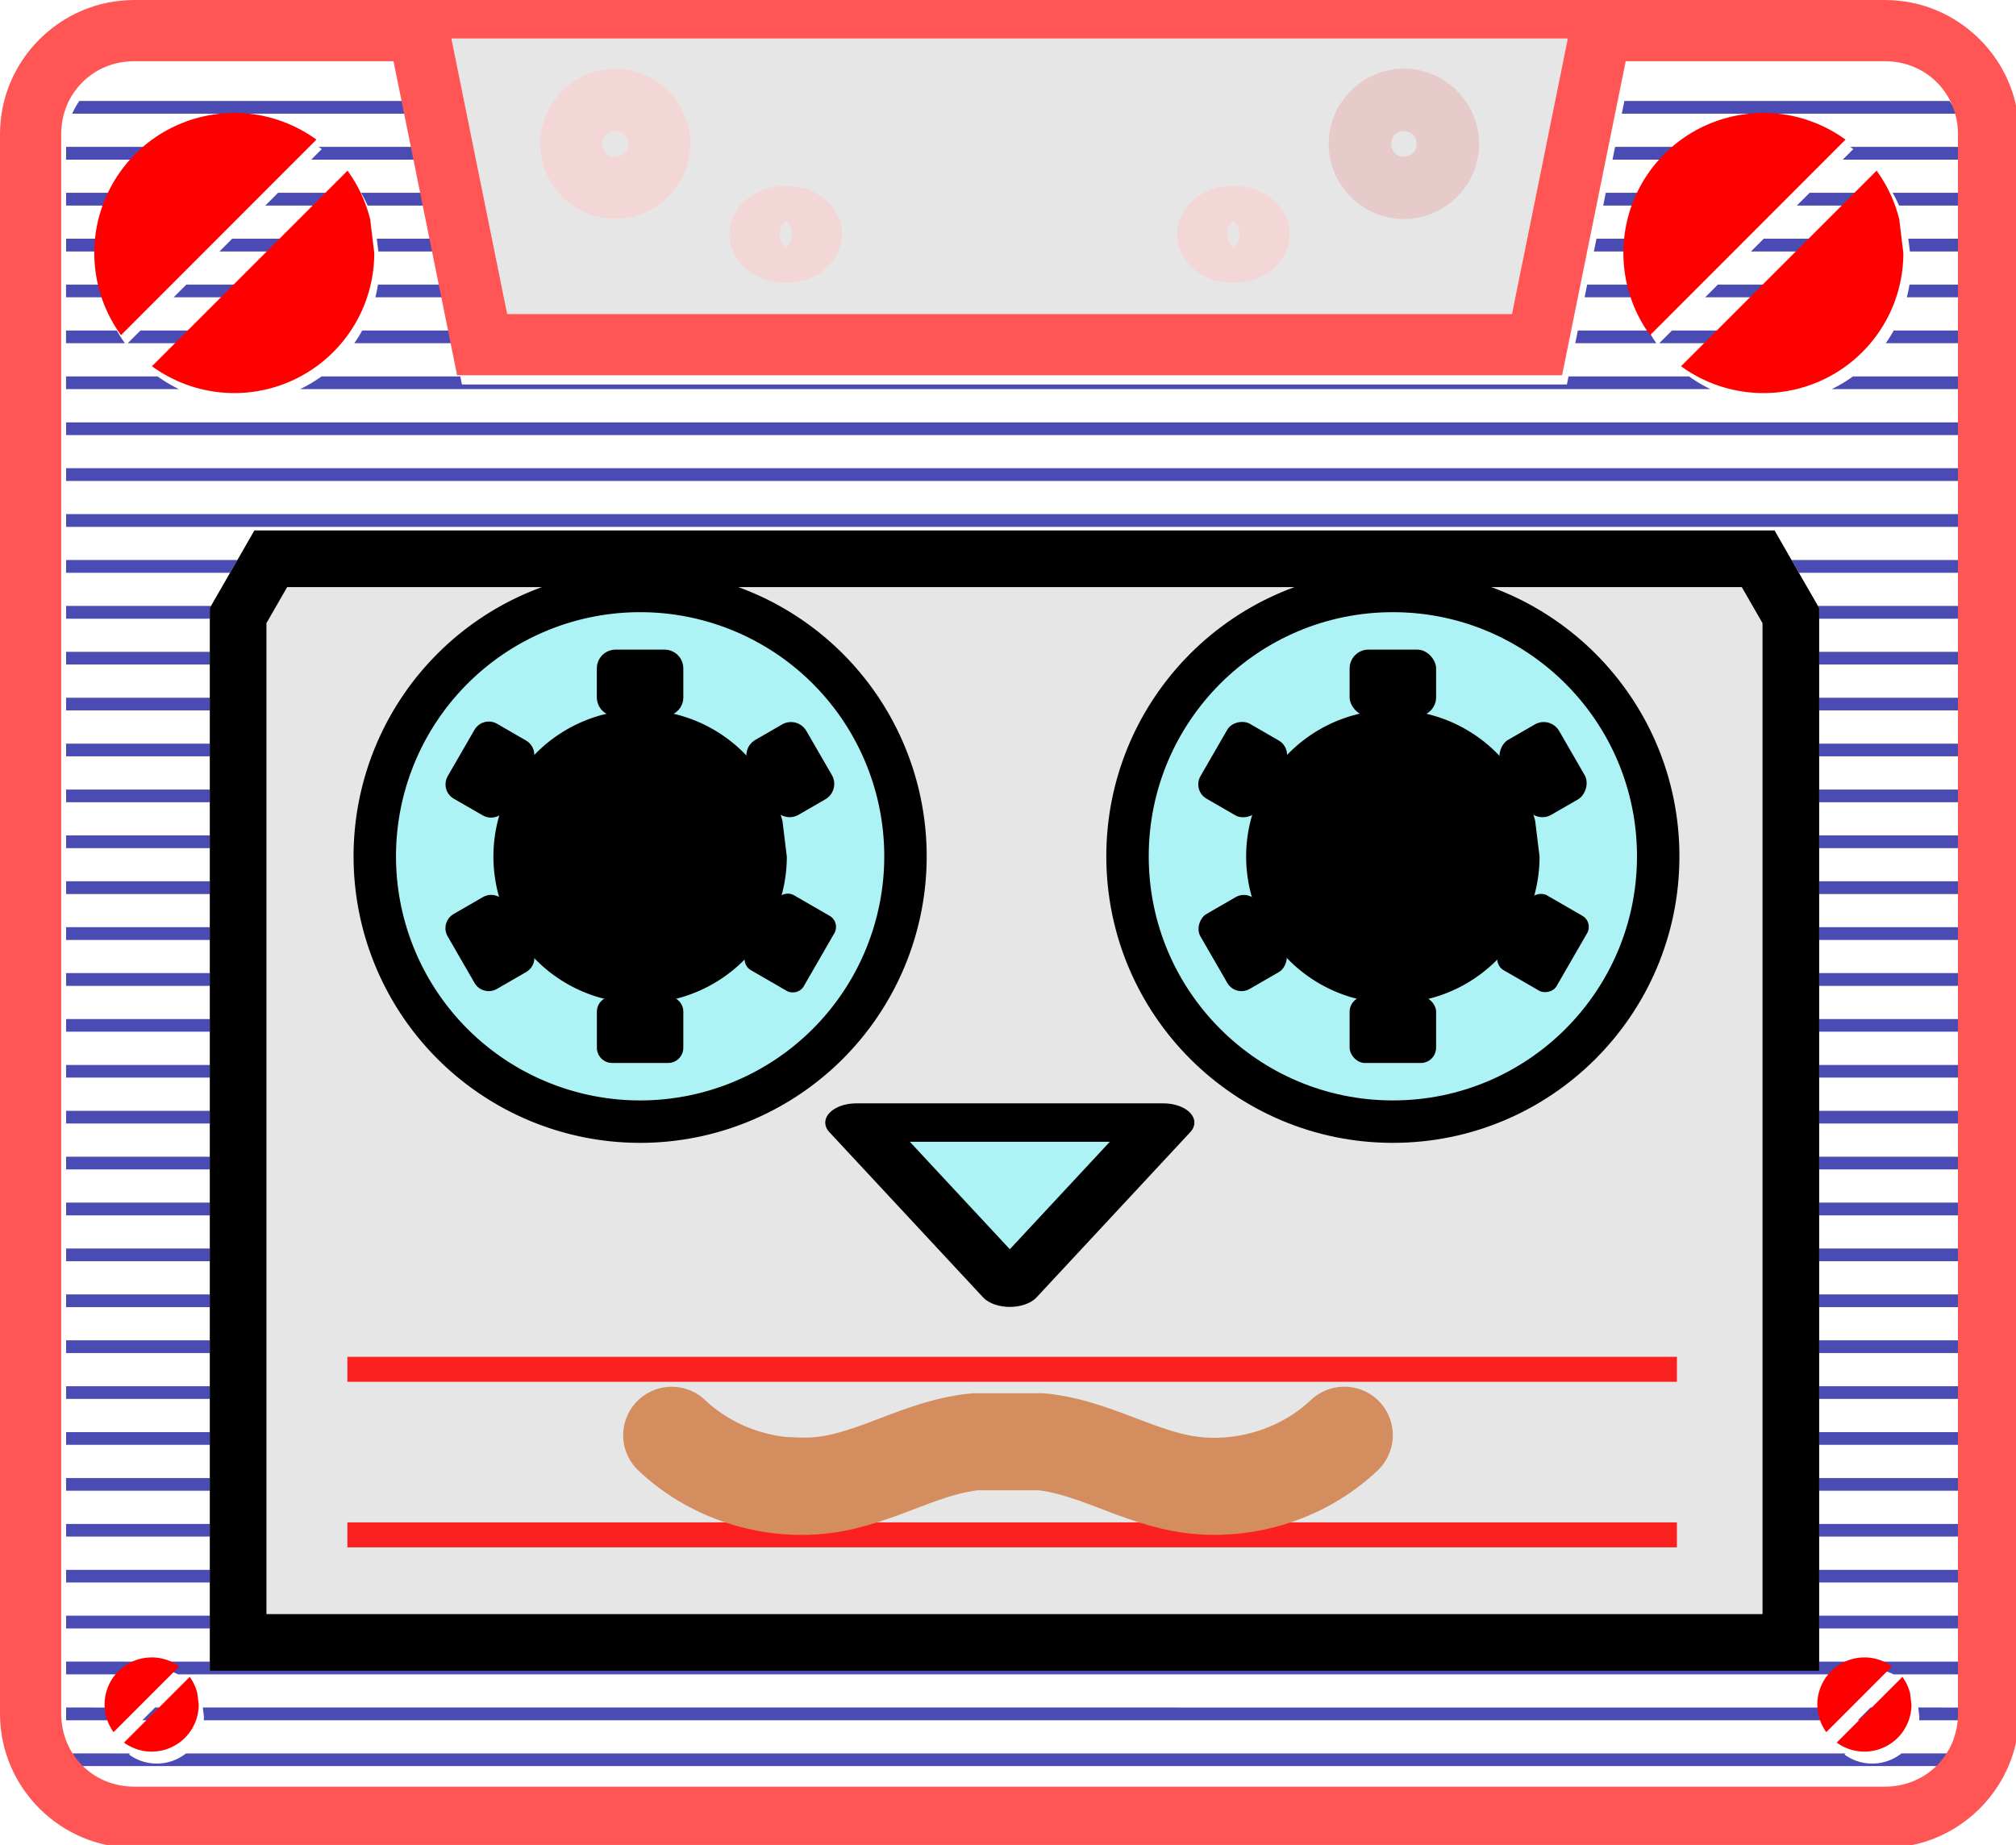 <?xml version="1.0" encoding="UTF-8" standalone="no"?>
<svg
   xmlns:dc="http://purl.org/dc/elements/1.1/"
   xmlns:cc="http://creativecommons.org/ns#"
   xmlns:rdf="http://www.w3.org/1999/02/22-rdf-syntax-ns#"
   xmlns:svg="http://www.w3.org/2000/svg"
   xmlns="http://www.w3.org/2000/svg"
   xmlns:sodipodi="http://sodipodi.sourceforge.net/DTD/sodipodi-0.dtd"
   xmlns:inkscape="http://www.inkscape.org/namespaces/inkscape"
   sodipodi:docname="token-cassie.svg"
   inkscape:version="1.0 (4035a4f, 2020-05-01)"
   id="svg8"
   version="1.1"
   viewBox="0 0 42 38.437"
   height="38.437mm"
   width="42mm">
  <defs
     id="defs2">
    <inkscape:path-effect
       effect="spiro"
       id="path-effect1008"
       is_visible="true"
       lpeversion="1" />
    <inkscape:path-effect
       effect="simplify"
       id="path-effect1006"
       is_visible="true"
       lpeversion="1"
       steps="1"
       threshold="0.021"
       smooth_angles="360"
       helper_size="0"
       simplify_individual_paths="false"
       simplify_just_coalesce="false" />
    <inkscape:path-effect
       lpeversion="1"
       is_visible="true"
       id="path-effect1002"
       effect="spiro" />
    <inkscape:path-effect
       simplify_just_coalesce="false"
       simplify_individual_paths="false"
       helper_size="0"
       smooth_angles="360"
       threshold="0.021"
       steps="1"
       lpeversion="1"
       is_visible="true"
       id="path-effect1000"
       effect="simplify" />
    <inkscape:path-effect
       simplify_just_coalesce="false"
       simplify_individual_paths="false"
       helper_size="0"
       smooth_angles="360"
       threshold="0.021"
       steps="1"
       lpeversion="1"
       is_visible="true"
       id="path-effect994"
       effect="simplify" />
    <inkscape:path-effect
       lpeversion="1"
       is_visible="true"
       id="path-effect976"
       effect="spiro" />
    <inkscape:path-effect
       simplify_just_coalesce="false"
       simplify_individual_paths="false"
       helper_size="0"
       smooth_angles="360"
       threshold="0.021"
       steps="1"
       lpeversion="1"
       is_visible="true"
       id="path-effect974"
       effect="simplify" />
    <inkscape:path-effect
       simplify_just_coalesce="false"
       simplify_individual_paths="false"
       helper_size="0"
       smooth_angles="360"
       threshold="0.021"
       steps="1"
       lpeversion="1"
       is_visible="true"
       id="path-effect894"
       effect="simplify" />
    <inkscape:path-effect
       simplify_just_coalesce="false"
       simplify_individual_paths="false"
       helper_size="0"
       smooth_angles="360"
       threshold="0.021"
       steps="1"
       lpeversion="1"
       is_visible="true"
       id="path-effect887"
       effect="simplify" />
    <inkscape:path-effect
       simplify_just_coalesce="false"
       simplify_individual_paths="false"
       helper_size="0"
       smooth_angles="360"
       threshold="0.021"
       steps="1"
       lpeversion="1"
       is_visible="true"
       id="path-effect883"
       effect="simplify" />
    <inkscape:path-effect
       simplify_just_coalesce="false"
       simplify_individual_paths="false"
       helper_size="0"
       smooth_angles="360"
       threshold="0.021"
       steps="1"
       lpeversion="1"
       is_visible="true"
       id="path-effect879"
       effect="simplify" />
    <inkscape:path-effect
       simplify_just_coalesce="false"
       simplify_individual_paths="false"
       helper_size="0"
       smooth_angles="360"
       threshold="0.021"
       steps="1"
       lpeversion="1"
       is_visible="true"
       id="path-effect857"
       effect="simplify" />
    <inkscape:path-effect
       effect="simplify"
       id="path-effect851"
       is_visible="true"
       lpeversion="1"
       steps="1"
       threshold="0.021"
       smooth_angles="360"
       helper_size="0"
       simplify_individual_paths="false"
       simplify_just_coalesce="false" />
    <inkscape:path-effect
       simplify_just_coalesce="false"
       simplify_individual_paths="false"
       helper_size="0"
       smooth_angles="360"
       threshold="0.021"
       steps="1"
       lpeversion="1"
       is_visible="true"
       id="path-effect843"
       effect="simplify" />
    <inkscape:path-effect
       simplify_just_coalesce="false"
       simplify_individual_paths="false"
       helper_size="0"
       smooth_angles="360"
       threshold="0.021"
       steps="1"
       lpeversion="1"
       is_visible="true"
       id="path-effect839"
       effect="simplify" />
  </defs>
  <sodipodi:namedview
     inkscape:snap-global="true"
     showguides="false"
     inkscape:window-maximized="0"
     inkscape:window-y="23"
     inkscape:window-x="0"
     inkscape:window-height="833"
     inkscape:window-width="1440"
     inkscape:snap-grids="false"
     showgrid="false"
     inkscape:document-rotation="0"
     inkscape:current-layer="layer1"
     inkscape:document-units="mm"
     inkscape:cy="67.391162"
     inkscape:cx="82.503347"
     inkscape:zoom="4.2192185"
     inkscape:pageshadow="2"
     inkscape:pageopacity="0.0"
     borderopacity="1.0"
     bordercolor="#666666"
     pagecolor="#ffffff"
     id="base"
     inkscape:snap-bbox="true"
     inkscape:bbox-nodes="true">
    <inkscape:grid
       id="grid835"
       type="xygrid"
       originx="-64.308"
       originy="-122.309" />
  </sodipodi:namedview>
  <g
     id="layer1"
     inkscape:groupmode="layer"
     inkscape:label="Layer 1"
     transform="translate(-64.308,-122.309)">
    <path
       transform="matrix(0.265,0,0,0.265,64.308,122.309)"
       d="M 35.486 3.025 L 39.873 24.689 L 76.779 24.689 L 81.963 24.689 L 118.867 24.689 L 123.256 3.025 L 81.963 3.025 L 76.781 3.025 L 35.486 3.025 z M 48.367 5.395 C 51.604 5.395 54.287 8.071 54.287 11.309 C 54.287 14.546 51.604 17.221 48.367 17.221 C 45.13 17.221 42.455 14.546 42.455 11.309 C 42.455 8.071 45.13 5.395 48.367 5.395 z M 48.367 10.305 C 47.785 10.305 47.371 10.727 47.371 11.309 C 47.371 11.89 47.785 12.305 48.367 12.305 C 48.949 12.305 49.371 11.89 49.371 11.309 C 49.371 10.727 48.949 10.305 48.367 10.305 z M 61.773 14.607 C 62.776 14.607 63.723 14.861 64.562 15.436 C 65.402 16.01 66.217 17.079 66.217 18.424 C 66.217 19.769 65.402 20.839 64.562 21.414 C 63.723 21.989 62.776 22.24 61.773 22.24 C 60.771 22.24 59.822 21.989 58.982 21.414 C 58.143 20.839 57.33 19.769 57.33 18.424 C 57.33 17.079 58.143 16.01 58.982 15.436 C 59.822 14.861 60.771 14.607 61.773 14.607 z M 96.963 14.607 C 97.965 14.607 98.92 14.861 99.76 15.436 C 100.6 16.01 101.406 17.079 101.406 18.424 C 101.406 19.769 100.6 20.839 99.76 21.414 C 98.92 21.989 97.965 22.24 96.963 22.24 C 95.96 22.24 95.012 21.989 94.172 21.414 C 93.332 20.839 92.525 19.769 92.525 18.424 C 92.525 17.079 93.332 16.01 94.172 15.436 C 95.012 14.861 95.96 14.607 96.963 14.607 z M 61.773 17.383 C 61.643 17.48 61.301 17.845 61.301 18.424 C 61.301 19.002 61.643 19.36 61.773 19.457 C 61.904 19.36 62.246 19.002 62.246 18.424 C 62.246 17.845 61.904 17.48 61.773 17.383 z M 96.971 17.391 C 96.838 17.491 96.498 17.849 96.498 18.424 C 96.498 18.999 96.838 19.351 96.971 19.451 C 97.104 19.35 97.436 18.997 97.436 18.424 C 97.436 17.85 97.104 17.492 96.971 17.391 z "
       style="fill:#e6e6e6;stroke:none;stroke-width:0.254"
       id="path895" />
    <path
       id="path1722"
       style="color:#000000;font-style:normal;font-variant:normal;font-weight:normal;font-stretch:normal;font-size:medium;line-height:normal;font-family:sans-serif;font-variant-ligatures:normal;font-variant-position:normal;font-variant-caps:normal;font-variant-numeric:normal;font-variant-alternates:normal;font-variant-east-asian:normal;font-feature-settings:normal;font-variation-settings:normal;text-indent:0;text-align:start;text-decoration:none;text-decoration-line:none;text-decoration-style:solid;text-decoration-color:#000000;letter-spacing:normal;word-spacing:normal;text-transform:none;writing-mode:lr-tb;direction:ltr;text-orientation:mixed;dominant-baseline:auto;baseline-shift:baseline;text-anchor:start;white-space:normal;shape-padding:0;shape-margin:0;inline-size:0;clip-rule:nonzero;display:inline;overflow:visible;visibility:visible;isolation:auto;mix-blend-mode:normal;color-interpolation:sRGB;color-interpolation-filters:linearRGB;solid-color:#000000;solid-opacity:1;vector-effect:none;fill:#4b4bb4;fill-opacity:1;fill-rule:nonzero;stroke:none;stroke-width:0.962px;stroke-linecap:butt;stroke-linejoin:miter;stroke-miterlimit:4;stroke-dasharray:none;stroke-dashoffset:0;stroke-opacity:1;color-rendering:auto;image-rendering:auto;shape-rendering:auto;text-rendering:auto;enable-background:accumulate;stop-color:#000000;opacity:1"
       d="m 248.91,469.48 c -0.22,0.312 -0.408,0.648 -0.562,1.004 h 26.332 l -0.203,-1.004 z m 121.465,0 -0.203,1.004 h 26.33 c -0.154,-0.356 -0.343,-0.692 -0.562,-1.004 z m -122.508,3.611 v 1.004 h 6.154 a 11.023,11.023 0 0 1 1.262,-1.004 z m 19.855,0 a 11.023,11.023 0 0 1 0.246,0.174 l -0.83,0.83 h 8.271 l -0.203,-1.004 z m 101.922,0 -0.203,1.004 h 4.982 a 11.023,11.023 0 0 1 1.26,-1.004 z m 18.479,0 a 11.023,11.023 0 0 1 0.246,0.174 l -0.83,0.83 h 9.443 v -1.004 z m -140.256,3.609 v 1.004 h 3.566 a 11.023,11.023 0 0 1 0.512,-1.004 z m 16.668,0 -1.002,1.004 h 4.893 l 1.004,-1.004 z m 6.525,0 a 11.023,11.023 0 0 1 0.512,1.004 h 4.568 l -0.203,-1.004 z m 97.852,0 -0.203,1.004 h 3.125 a 11.023,11.023 0 0 1 0.512,-1.004 z m 16.023,0 -1.002,1.004 h 4.893 l 1.004,-1.004 z m 6.525,0 a 11.023,11.023 0 0 1 0.512,1.004 h 5.01 v -1.004 z m -143.594,3.609 v 1.004 h 2.648 a 11.023,11.023 0 0 1 0.125,-1.004 z m 13.062,0 -1.004,1.004 h 4.891 l 1.004,-1.004 z m 11.367,0 0.123,1.004 h 4.453 l -0.203,-1.004 z m 95.885,0 -0.203,1.004 h 2.938 a 11.023,11.023 0 0 1 0.125,-1.004 z m 13.148,0 -1.004,1.004 h 4.891 l 1.004,-1.004 z m 11.367,0 0.123,1.004 h 4.162 v -1.004 z m -144.83,3.609 v 0.996 h 2.955 a 11.023,11.023 0 0 1 -0.205,-0.996 z m 9.455,0 -0.994,0.996 h 4.885 l 0.996,-0.996 z m 15.066,0 a 11.023,11.023 0 0 1 -0.205,0.996 h 5.418 l -0.201,-0.996 z m 95.061,0 -0.201,0.996 h 3.975 a 11.023,11.023 0 0 1 -0.205,-0.996 z m 10.273,0 -0.994,0.996 h 4.887 l 0.996,-0.996 z m 15.066,0 a 11.023,11.023 0 0 1 -0.203,0.996 h 4.396 v -0.996 z m -144.922,3.609 v 0.998 h 4.621 a 11.023,11.023 0 0 1 -0.627,-0.998 z m 5.85,0 -0.998,0.998 h 4.883 l 0.998,-0.998 z m 17.434,0 a 11.023,11.023 0 0 1 -0.623,0.998 h 7.807 l -0.203,-0.998 z m 95.568,0 -0.201,0.998 h 6.371 a 11.023,11.023 0 0 1 -0.625,-0.998 z m 7.398,0 -0.998,0.998 h 4.885 l 0.998,-0.998 z m 17.434,0 a 11.023,11.023 0 0 1 -0.623,0.998 h 6.055 v -0.998 z m -143.684,3.611 v 0.996 h 8.877 a 11.023,11.023 0 0 1 -1.676,-0.996 z m 20.082,0 a 11.023,11.023 0 0 1 -1.676,0.996 h 110.871 a 11.023,11.023 0 0 1 -1.674,-0.996 h -9.484 l -0.127,0.631 h -40.842 -5.184 -40.844 l -0.127,-0.631 z m 120.4,0 a 11.023,11.023 0 0 1 -1.676,0.996 h 10.309 v -0.996 z M 247.867,494.75 v 0.996 H 396.982 V 494.75 Z m 0,3.602 v 1.004 h 149.115 v -1.004 z m 0,3.609 v 1.004 h 149.115 v -1.004 z m 0,3.611 v 1.004 h 12.889 l 0.578,-1.004 z m 135.65,0 0.578,1.004 h 12.887 v -1.004 z m -135.65,3.609 v 1.004 h 11.297 v -0.84 l 0.094,-0.164 z m 137.727,0 0.094,0.164 v 0.84 h 11.295 v -1.004 z m -137.727,3.609 v 0.996 h 11.297 v -0.996 z m 137.82,0 v 0.996 h 11.295 v -0.996 z m -137.82,3.609 v 0.996 h 11.297 v -0.996 z m 137.82,0 v 0.996 h 11.295 v -0.996 z m -137.82,3.609 v 0.998 h 11.297 v -0.998 z m 137.82,0 v 0.998 h 11.295 v -0.998 z m -137.82,3.609 v 0.998 h 11.297 v -0.998 z m 137.82,0 v 0.998 h 11.295 v -0.998 z m -137.82,3.604 v 1.004 h 11.297 v -1.004 z m 137.82,0 v 1.004 h 11.295 v -1.004 z m -137.82,3.609 v 1.004 h 11.297 v -1.004 z m 137.82,0 v 1.004 h 11.295 v -1.004 z m -137.82,3.609 v 1.004 h 11.297 v -1.004 z m 137.82,0 v 1.004 h 11.295 v -1.004 z m -137.82,3.609 v 1.004 h 11.297 v -1.004 z m 137.82,0 v 1.004 h 11.295 v -1.004 z m -137.82,3.611 v 0.996 h 11.297 v -0.996 z m 137.82,0 v 0.996 h 11.295 v -0.996 z m -137.82,3.609 v 0.996 h 11.297 v -0.996 z m 137.82,0 v 0.996 h 11.295 v -0.996 z m -137.82,3.609 v 0.996 h 11.297 v -0.996 z m 137.82,0 v 0.996 h 11.295 v -0.996 z m -137.82,3.609 v 0.996 h 11.297 v -0.996 z m 137.82,0 v 0.996 h 11.295 v -0.996 z m -137.82,3.604 v 1.004 h 11.297 v -1.004 z m 137.82,0 v 1.004 h 11.295 v -1.004 z m -137.82,3.609 v 1.004 h 11.297 v -1.004 z m 137.82,0 v 1.004 h 11.295 v -1.004 z m -137.82,3.609 v 1.004 h 11.297 v -1.004 z m 137.82,0 v 1.004 h 11.295 v -1.004 z m -137.82,3.609 v 1.004 h 11.297 v -1.004 z m 137.82,0 v 1.004 h 11.295 v -1.004 z m -137.82,3.609 v 0.998 h 11.297 v -0.998 z m 137.82,0 v 0.998 h 11.295 v -0.998 z m -137.82,3.611 v 0.996 h 11.297 v -0.996 z m 137.82,0 v 0.996 h 11.295 v -0.996 z m -137.82,3.609 v 0.996 h 11.297 v -0.996 z m 137.82,0 v 0.996 h 11.295 v -0.996 z m -137.82,3.609 v 0.996 h 11.297 v -0.996 z m 137.82,0 v 0.996 h 11.295 v -0.996 z m -137.82,3.609 v 0.996 h 11.297 v -0.996 z m 137.82,0 v 0.996 h 11.295 v -0.996 z m -137.82,3.604 v 1.004 h 11.297 v -1.004 z m 137.82,0 v 1.004 h 11.295 v -1.004 z m -137.82,3.609 v 1.004 h 5.445 a 3.707,3.707 0 0 1 1.012,-0.344 3.707,3.707 0 0 1 0.691,-0.062 v -0.002 a 3.707,3.707 0 0 1 1.664,0.408 h 131.494 a 3.707,3.707 0 0 1 1.012,-0.344 3.707,3.707 0 0 1 0.691,-0.062 v -0.002 a 3.707,3.707 0 0 1 1.664,0.408 h 5.441 v -1.004 H 385.688 v 0.713 H 259.164 v -0.713 z m 0,3.609 v 1.004 h 3.434 a 3.707,3.707 0 0 1 0.053,-1.004 z m 6.998,0 -1.004,1.004 h 1.646 l 1.004,-1.004 z m 3.752,0 0.084,0.699 a 3.707,3.707 0 0 1 -0.012,0.305 h 127.473 a 3.707,3.707 0 0 1 0.053,-1.004 z m 131.109,0 -1.002,1.004 h 1.645 l 1.004,-1.004 z m 3.752,0 0.084,0.699 a 3.707,3.707 0 0 1 -0.012,0.305 h 3.432 v -1.004 z m -145.098,3.609 c 0.159,0.354 0.353,0.687 0.578,0.996 h 146.932 c 0.225,-0.309 0.419,-0.642 0.578,-0.996 h -4.314 a 3.707,3.707 0 0 1 -2.072,0.791 3.707,3.707 0 0 1 -2.406,-0.705 l 0.086,-0.086 h -130.471 a 3.707,3.707 0 0 1 -2.07,0.791 3.707,3.707 0 0 1 -2.406,-0.705 l 0.086,-0.086 z"
       transform="scale(0.265)" />
    <path
       id="path911"
       style="opacity:1;fill:#999999;fill-rule:evenodd;stroke-width:0.856"
       d="m 330.26,519.283 a 26.471,26.471 0 0 0 -2.051,5.537 l -0.777,6.367 A 26.471,26.471 0 0 0 330.215,543 h 6.4 a 20.894,20.894 0 0 1 -4.781,-13.303 20.894,20.894 0 0 1 2.781,-10.414 z"
       transform="scale(0.265)" />
    <path
       id="path882"
       style="opacity:1;fill:#999999;fill-rule:evenodd;stroke-width:0.856"
       d="m 311.502,519.168 a 20.894,20.894 0 0 1 2.848,10.529 20.894,20.894 0 0 1 -3.311,11.287 v 1.9 h 10.41 a 26.471,26.471 0 0 0 2.783,-11.812 l -0.777,-6.367 a 26.471,26.471 0 0 0 -2.053,-5.537 z"
       transform="scale(0.265)" />
    <path
       d="m 82.201,137.451 h 6.708 v 6.488 h -6.708 z"
       style="opacity:1;fill:none;fill-rule:evenodd;stroke:#000000;stroke-width:0.545;stroke-miterlimit:4;stroke-dasharray:none;stroke-opacity:1"
       id="path913" />
    <path
       transform="matrix(0.265,0,0,0.265,64.308,122.309)"
       d="M 30.873 0 L 30.873 0.002 L 10.543 0.002 C 4.744 0.002 0 4.744 0 10.543 L 0 134.732 C 0 140.532 4.744 145.275 10.543 145.275 L 148.197 145.275 C 153.997 145.275 158.74 140.532 158.74 134.732 L 158.74 10.543 C 158.74 4.744 153.996 0.002 148.197 0.002 L 127.871 0.002 L 127.871 0 L 81.963 0 L 76.781 0 L 30.873 0 z M 35.486 3.025 L 76.781 3.025 L 81.963 3.025 L 123.256 3.025 L 118.867 24.689 L 81.963 24.689 L 76.779 24.689 L 39.873 24.689 L 35.486 3.025 z M 10.543 4.814 L 30.936 4.814 L 35.936 29.502 L 76.779 29.502 L 81.963 29.502 L 122.805 29.502 L 127.807 4.814 L 148.197 4.814 C 151.414 4.814 153.928 7.327 153.928 10.543 L 153.928 134.732 C 153.928 137.948 151.413 140.463 148.197 140.463 L 10.543 140.463 C 7.327 140.463 4.812 137.948 4.812 134.732 L 4.812 10.543 C 4.812 7.327 7.327 4.814 10.543 4.814 z "
       style="color:#000000;font-style:normal;font-variant:normal;font-weight:normal;font-stretch:normal;font-size:medium;line-height:normal;font-family:sans-serif;font-variant-ligatures:normal;font-variant-position:normal;font-variant-caps:normal;font-variant-numeric:normal;font-variant-alternates:normal;font-variant-east-asian:normal;font-feature-settings:normal;font-variation-settings:normal;text-indent:0;text-align:start;text-decoration:none;text-decoration-line:none;text-decoration-style:solid;text-decoration-color:#000000;letter-spacing:normal;word-spacing:normal;text-transform:none;writing-mode:lr-tb;direction:ltr;text-orientation:mixed;dominant-baseline:auto;baseline-shift:baseline;text-anchor:start;white-space:normal;shape-padding:0;shape-margin:0;inline-size:0;clip-rule:nonzero;display:inline;overflow:visible;visibility:visible;opacity:1;isolation:auto;mix-blend-mode:normal;color-interpolation:sRGB;color-interpolation-filters:linearRGB;solid-color:#000000;solid-opacity:1;vector-effect:none;fill:#ff5555;fill-opacity:1;fill-rule:evenodd;stroke:none;stroke-width:4.813;stroke-linecap:butt;stroke-linejoin:miter;stroke-miterlimit:4;stroke-dasharray:none;stroke-dashoffset:0;stroke-opacity:1;color-rendering:auto;image-rendering:auto;shape-rendering:auto;text-rendering:auto;enable-background:accumulate;stop-color:#000000;stop-opacity:1"
       id="path1044" />
    <path
       id="rect915"
       style="opacity:1;fill:#e6e6e6;fill-rule:evenodd;stroke:#000000;stroke-width:4.453;stroke-miterlimit:4;stroke-dasharray:none;stroke-opacity:1;fill-opacity:1"
       d="m 263.959,505.473 -2.568,4.467 v 80.73 h 122.07 v -80.73 l -2.568,-4.467 z"
       transform="scale(0.265)" />
    <path
       inkscape:transform-center-y="0.6294285"
       inkscape:randomized="0"
       inkscape:rounded="0"
       inkscape:flatsided="true"
       sodipodi:arg2="2.6179939"
       sodipodi:arg1="1.5707963"
       sodipodi:r2="1.2042707"
       sodipodi:r1="2.4085412"
       sodipodi:cy="146.75273"
       sodipodi:cx="85.575096"
       sodipodi:sides="3"
       id="path956"
       style="opacity:1;fill:#adf3f6;fill-opacity:1;fill-rule:evenodd;stroke:#000000;stroke-width:0.841;stroke-linejoin:round;stroke-miterlimit:4;stroke-dasharray:none;stroke-opacity:1"
       sodipodi:type="star"
       inkscape:transform-center-x="1.1168264e-06"
       d="m 85.575,149.161 -2.086,-3.613 4.172,0 z"
       transform="matrix(1.534,0,0,0.952,-45.926,7.135)" />
    <path
       id="path984"
       d="M 71.545,150.837 H 99.244"
       style="opacity:1;fill:#d40000;stroke:#ff0000;stroke-width:0.52;stroke-linecap:butt;stroke-linejoin:miter;stroke-miterlimit:4;stroke-dasharray:none;stroke-opacity:0.855" />
    <path
       style="opacity:1;fill:#d40000;stroke:#ff0000;stroke-width:0.52;stroke-linecap:butt;stroke-linejoin:miter;stroke-miterlimit:4;stroke-dasharray:none;stroke-opacity:0.855"
       d="M 71.545,154.286 H 99.244"
       id="path986" />
    <path
       sodipodi:nodetypes="csccsc"
       d="m 92.314,152.21 c -0.891,0.846 -2.198,1.229 -3.405,0.999 -1,-0.191 -1.907,-0.771 -2.921,-0.863 m -7.686,-0.135 c 0.891,0.846 2.198,1.229 3.405,0.999 1,-0.191 1.907,-0.771 2.921,-0.863 h 1.36"
       style="opacity:1;fill:#d38d5f;stroke:#d38d5f;stroke-width:2.022;stroke-linecap:round;stroke-linejoin:miter;stroke-miterlimit:4;stroke-dasharray:none;stroke-opacity:1"
       id="path1004" />
    <path
       d="m 67.473,156.84 a 0.981,0.981 0 0 0 -0.183,0.016 0.981,0.981 0 0 0 -0.796,1.083 0.981,0.981 0 0 0 0.18,0.457 l 1.369,-1.37 a 0.981,0.981 0 0 0 -0.57,-0.187 z m 0.788,0.404 -1.37,1.37 a 0.981,0.981 0 0 0 0.636,0.186 0.981,0.981 0 0 0 0.921,-0.979 l -0.029,-0.236 a 0.981,0.981 0 0 0 -0.159,-0.341 z"
       style="opacity:1;fill:#ff0000;fill-rule:evenodd;stroke-width:0.542"
       id="path999" />
    <path
       id="path1098"
       style="opacity:1;fill:#ff0000;fill-rule:evenodd;stroke-width:0.542"
       d="m 103.155,156.84 a 0.981,0.981 0 0 0 -0.183,0.016 0.981,0.981 0 0 0 -0.796,1.083 0.981,0.981 0 0 0 0.18,0.457 l 1.369,-1.37 a 0.981,0.981 0 0 0 -0.57,-0.187 z m 0.788,0.404 -1.37,1.37 a 0.981,0.981 0 0 0 0.636,0.186 0.981,0.981 0 0 0 0.921,-0.979 l -0.029,-0.236 a 0.981,0.981 0 0 0 -0.159,-0.341 z" />
    <path
       d="m 83.172,140.149 a 5.528,5.528 0 0 1 -5.528,5.528 5.528,5.528 0 0 1 -5.528,-5.528 5.528,5.528 0 0 1 5.528,-5.528 5.528,5.528 0 0 1 5.528,5.528"
       style="opacity:1;fill:#adf3f6;fill-opacity:1;fill-rule:evenodd;stroke:#000000;stroke-width:0.884;stroke-miterlimit:4;stroke-dasharray:none;stroke-opacity:1"
       id="path923" />
    <path
       d="m 80.7,140.154 a 3.056,3.056 0 0 1 -2.871,3.051 3.056,3.056 0 0 1 -3.219,-2.68 3.056,3.056 0 0 1 2.48,-3.376 3.056,3.056 0 0 1 3.52,2.27"
       style="opacity:1;fill:#000000;fill-rule:evenodd;stroke-width:0.305;stroke-miterlimit:4;stroke-dasharray:none"
       id="path892" />
    <path
       d="m 77.135,135.843 h 1.016 c 0.218,0 0.393,0.175 0.393,0.393 v 0.6 c 0,0.218 -0.175,0.393 -0.393,0.393 h -1.016 c -0.218,0 -0.393,-0.175 -0.393,-0.393 v -0.6 c 0,-0.218 0.175,-0.393 0.393,-0.393 z"
       style="opacity:1;fill:#000000;fill-opacity:1;fill-rule:evenodd;stroke:none;stroke-width:0.456;stroke-miterlimit:4;stroke-dasharray:none"
       id="rect874" />
    <path
       d="m 77.062,143.069 h 1.163 c 0.177,0 0.319,0.142 0.319,0.319 v 0.748 c 0,0.177 -0.142,0.319 -0.319,0.319 h -1.163 c -0.177,0 -0.319,-0.142 -0.319,-0.319 v -0.748 c 0,-0.177 0.142,-0.319 0.319,-0.319 z"
       style="opacity:1;fill:#000000;fill-opacity:1;fill-rule:evenodd;stroke:none;stroke-width:0.456;stroke-miterlimit:4;stroke-dasharray:none"
       id="rect1349" />
    <path
       d="m 81.108,137.538 0.53,0.917 c 0.103,0.178 0.042,0.404 -0.136,0.507 l -0.557,0.322 c -0.178,0.103 -0.404,0.042 -0.507,-0.136 l -0.53,-0.917 c -0.103,-0.178 -0.042,-0.404 0.136,-0.507 l 0.557,-0.322 c 0.178,-0.103 0.404,-0.042 0.507,0.136 z"
       style="opacity:1;fill:#000000;fill-opacity:1;fill-rule:evenodd;stroke:none;stroke-width:0.456;stroke-miterlimit:4;stroke-dasharray:none"
       id="rect1355" />
    <path
       d="m 74.835,141.124 0.56,0.97 c 0.094,0.164 0.039,0.371 -0.125,0.466 l -0.61,0.352 c -0.164,0.095 -0.371,0.039 -0.466,-0.125 l -0.56,-0.97 c -0.094,-0.164 -0.039,-0.371 0.125,-0.466 l 0.61,-0.352 c 0.164,-0.095 0.371,-0.039 0.466,0.125 z"
       style="opacity:1;fill:#000000;fill-opacity:1;fill-rule:evenodd;stroke:none;stroke-width:0.456;stroke-miterlimit:4;stroke-dasharray:none"
       id="rect1357" />
    <path
       d="m 73.636,138.478 0.557,-0.964 c 0.095,-0.165 0.305,-0.221 0.47,-0.126 l 0.604,0.349 c 0.165,0.095 0.221,0.305 0.126,0.47 l -0.557,0.964 c -0.095,0.165 -0.305,0.221 -0.47,0.126 L 73.762,138.949 c -0.165,-0.095 -0.221,-0.305 -0.126,-0.47 z"
       style="opacity:1;fill:#000000;fill-opacity:1;fill-rule:evenodd;stroke:none;stroke-width:0.456;stroke-miterlimit:4;stroke-dasharray:none"
       id="rect1361" />
    <path
       d="m 79.854,142.16 0.636,-1.101 c 0.073,-0.127 0.235,-0.17 0.362,-0.097 l 0.741,0.428 c 0.127,0.073 0.17,0.235 0.097,0.362 L 81.055,142.853 c -0.073,0.127 -0.235,0.17 -0.362,0.097 l -0.741,-0.428 c -0.127,-0.073 -0.17,-0.235 -0.097,-0.362 z"
       style="opacity:1;fill:#000000;fill-opacity:1;fill-rule:evenodd;stroke:none;stroke-width:0.456;stroke-miterlimit:4;stroke-dasharray:none"
       id="rect1363" />
    <circle
       style="opacity:1;fill:#adf3f6;fill-opacity:1;fill-rule:evenodd;stroke:#000000;stroke-width:0.884;stroke-miterlimit:4;stroke-dasharray:none;stroke-opacity:1"
       id="circle1399"
       cx="93.326"
       cy="140.149"
       r="5.528" />
    <path
       d="m 96.382,140.154 a 3.056,3.056 0 0 1 -2.871,3.051 3.056,3.056 0 0 1 -3.219,-2.68 3.056,3.056 0 0 1 2.48,-3.376 3.056,3.056 0 0 1 3.52,2.27"
       sodipodi:arc-type="arc"
       sodipodi:open="true"
       sodipodi:end="6.0402704"
       sodipodi:start="0"
       sodipodi:ry="3.0561676"
       sodipodi:rx="3.056169"
       sodipodi:cy="140.15417"
       sodipodi:cx="93.32608"
       sodipodi:type="arc"
       id="path1401"
       style="opacity:1;fill:#000000;fill-rule:evenodd;stroke-width:0.305;stroke-miterlimit:4;stroke-dasharray:none" />
    <rect
       style="opacity:1;fill:#000000;fill-opacity:1;fill-rule:evenodd;stroke:none;stroke-width:0.456;stroke-miterlimit:4;stroke-dasharray:none"
       id="rect1403"
       width="1.802"
       height="1.386"
       x="92.425"
       y="135.843"
       ry="0.393" />
    <rect
       ry="0.319"
       y="143.069"
       x="92.425"
       height="1.386"
       width="1.802"
       id="rect1405"
       style="opacity:1;fill:#000000;fill-opacity:1;fill-rule:evenodd;stroke:none;stroke-width:0.456;stroke-miterlimit:4;stroke-dasharray:none" />
    <rect
       ry="0.371"
       y="-15.054"
       x="167.135"
       height="1.386"
       width="1.802"
       id="rect1407"
       style="opacity:1;fill:#000000;fill-opacity:1;fill-rule:evenodd;stroke:none;stroke-width:0.456;stroke-miterlimit:4;stroke-dasharray:none"
       transform="rotate(60)" />
    <rect
       style="opacity:1;fill:#000000;fill-opacity:1;fill-rule:evenodd;stroke:none;stroke-width:0.456;stroke-miterlimit:4;stroke-dasharray:none"
       id="rect1409"
       width="1.802"
       height="1.386"
       x="167.135"
       y="-7.828"
       ry="0.341"
       transform="rotate(60)" />
    <rect
       ry="0.344"
       y="146.591"
       x="-75.611"
       height="1.386"
       width="1.802"
       id="rect1411"
       style="opacity:1;fill:#000000;fill-opacity:1;fill-rule:evenodd;stroke:none;stroke-width:0.456;stroke-miterlimit:4;stroke-dasharray:none"
       transform="rotate(-60)" />
    <rect
       style="opacity:1;fill:#000000;fill-opacity:1;fill-rule:evenodd;stroke:none;stroke-width:0.456;stroke-miterlimit:4;stroke-dasharray:none"
       id="rect1413"
       width="1.802"
       height="1.386"
       x="-75.611"
       y="153.817"
       ry="0.265"
       transform="rotate(-60)" />
    <path
       id="path948"
       style="opacity:1;fill:#ff0000;fill-rule:evenodd;stroke-width:1.612"
       d="m 69.206,124.662 a 2.916,2.916 0 0 0 -0.545,0.049 2.916,2.916 0 0 0 -2.367,3.221 2.916,2.916 0 0 0 0.535,1.36 l 4.071,-4.074 a 2.916,2.916 0 0 0 -1.694,-0.557 z m 2.342,1.203 -4.074,4.074 a 2.916,2.916 0 0 0 1.892,0.554 2.916,2.916 0 0 0 2.739,-2.912 l -0.085,-0.702 a 2.916,2.916 0 0 0 -0.472,-1.014 z" />
    <path
       d="m 101.062,124.662 a 2.916,2.916 0 0 0 -0.545,0.049 2.916,2.916 0 0 0 -2.367,3.221 2.916,2.916 0 0 0 0.535,1.36 l 4.071,-4.074 a 2.916,2.916 0 0 0 -1.694,-0.557 z m 2.342,1.203 -4.074,4.074 a 2.916,2.916 0 0 0 1.892,0.554 2.916,2.916 0 0 0 2.739,-2.912 l -0.085,-0.702 a 2.916,2.916 0 0 0 -0.472,-1.014 z"
       style="opacity:1;fill:#ff0000;fill-rule:evenodd;stroke-width:1.612"
       id="path950" />
    <path
       transform="matrix(0.265,0,0,0.265,64.308,122.309)"
       d="M 48.367 5.395 C 45.13 5.395 42.455 8.071 42.455 11.309 C 42.455 14.546 45.13 17.221 48.367 17.221 C 51.604 17.221 54.287 14.546 54.287 11.309 C 54.287 8.071 51.604 5.395 48.367 5.395 z M 110.367 5.395 C 107.13 5.395 104.455 8.071 104.455 11.309 C 104.455 14.546 107.13 17.221 110.367 17.221 C 113.604 17.221 116.281 14.546 116.281 11.309 C 116.281 8.071 113.604 5.395 110.367 5.395 z M 48.367 10.305 C 48.949 10.305 49.371 10.727 49.371 11.309 C 49.371 11.89 48.949 12.305 48.367 12.305 C 47.785 12.305 47.371 11.89 47.371 11.309 C 47.371 10.727 47.785 10.305 48.367 10.305 z M 110.367 10.305 C 110.949 10.305 111.371 10.727 111.371 11.309 C 111.371 11.89 110.949 12.305 110.367 12.305 C 109.785 12.305 109.371 11.89 109.371 11.309 C 109.371 10.727 109.785 10.305 110.367 10.305 z M 61.773 14.607 C 60.771 14.607 59.822 14.861 58.982 15.436 C 58.143 16.01 57.33 17.079 57.33 18.424 C 57.33 19.769 58.143 20.839 58.982 21.414 C 59.822 21.989 60.771 22.24 61.773 22.24 C 62.776 22.24 63.723 21.989 64.562 21.414 C 65.402 20.839 66.217 19.769 66.217 18.424 C 66.217 17.079 65.402 16.01 64.562 15.436 C 63.723 14.861 62.776 14.607 61.773 14.607 z M 96.963 14.607 C 95.96 14.607 95.012 14.861 94.172 15.436 C 93.332 16.01 92.525 17.079 92.525 18.424 C 92.525 19.769 93.332 20.839 94.172 21.414 C 95.012 21.989 95.96 22.24 96.963 22.24 C 97.965 22.24 98.92 21.989 99.76 21.414 C 100.6 20.839 101.406 19.769 101.406 18.424 C 101.406 17.079 100.6 16.01 99.76 15.436 C 98.92 14.861 97.965 14.607 96.963 14.607 z M 61.773 17.383 C 61.904 17.48 62.246 17.845 62.246 18.424 C 62.246 19.002 61.904 19.36 61.773 19.457 C 61.643 19.36 61.301 19.002 61.301 18.424 C 61.301 17.845 61.643 17.48 61.773 17.383 z M 96.971 17.391 C 97.104 17.492 97.436 17.85 97.436 18.424 C 97.436 18.997 97.104 19.35 96.971 19.451 C 96.838 19.351 96.498 18.999 96.498 18.424 C 96.498 17.849 96.838 17.491 96.971 17.391 z "
       style="color:#000000;font-style:normal;font-variant:normal;font-weight:normal;font-stretch:normal;font-size:medium;line-height:normal;font-family:sans-serif;font-variant-ligatures:normal;font-variant-position:normal;font-variant-caps:normal;font-variant-numeric:normal;font-variant-alternates:normal;font-variant-east-asian:normal;font-feature-settings:normal;font-variation-settings:normal;text-indent:0;text-align:start;text-decoration:none;text-decoration-line:none;text-decoration-style:solid;text-decoration-color:#000000;letter-spacing:normal;word-spacing:normal;text-transform:none;writing-mode:lr-tb;direction:ltr;text-orientation:mixed;dominant-baseline:auto;baseline-shift:baseline;text-anchor:start;white-space:normal;shape-padding:0;shape-margin:0;inline-size:0;clip-rule:nonzero;display:inline;overflow:visible;visibility:visible;opacity:0.5;isolation:auto;mix-blend-mode:normal;color-interpolation:sRGB;color-interpolation-filters:linearRGB;solid-color:#000000;solid-opacity:1;vector-effect:none;fill:#e9afaf;fill-opacity:1;fill-rule:evenodd;stroke:none;stroke-width:4.913;stroke-linecap:butt;stroke-linejoin:miter;stroke-miterlimit:4;stroke-dasharray:none;stroke-dashoffset:0;stroke-opacity:1;color-rendering:auto;image-rendering:auto;shape-rendering:auto;text-rendering:auto;enable-background:accumulate;stop-color:#000000;stop-opacity:1"
       id="path1534" />
  </g>
</svg>
